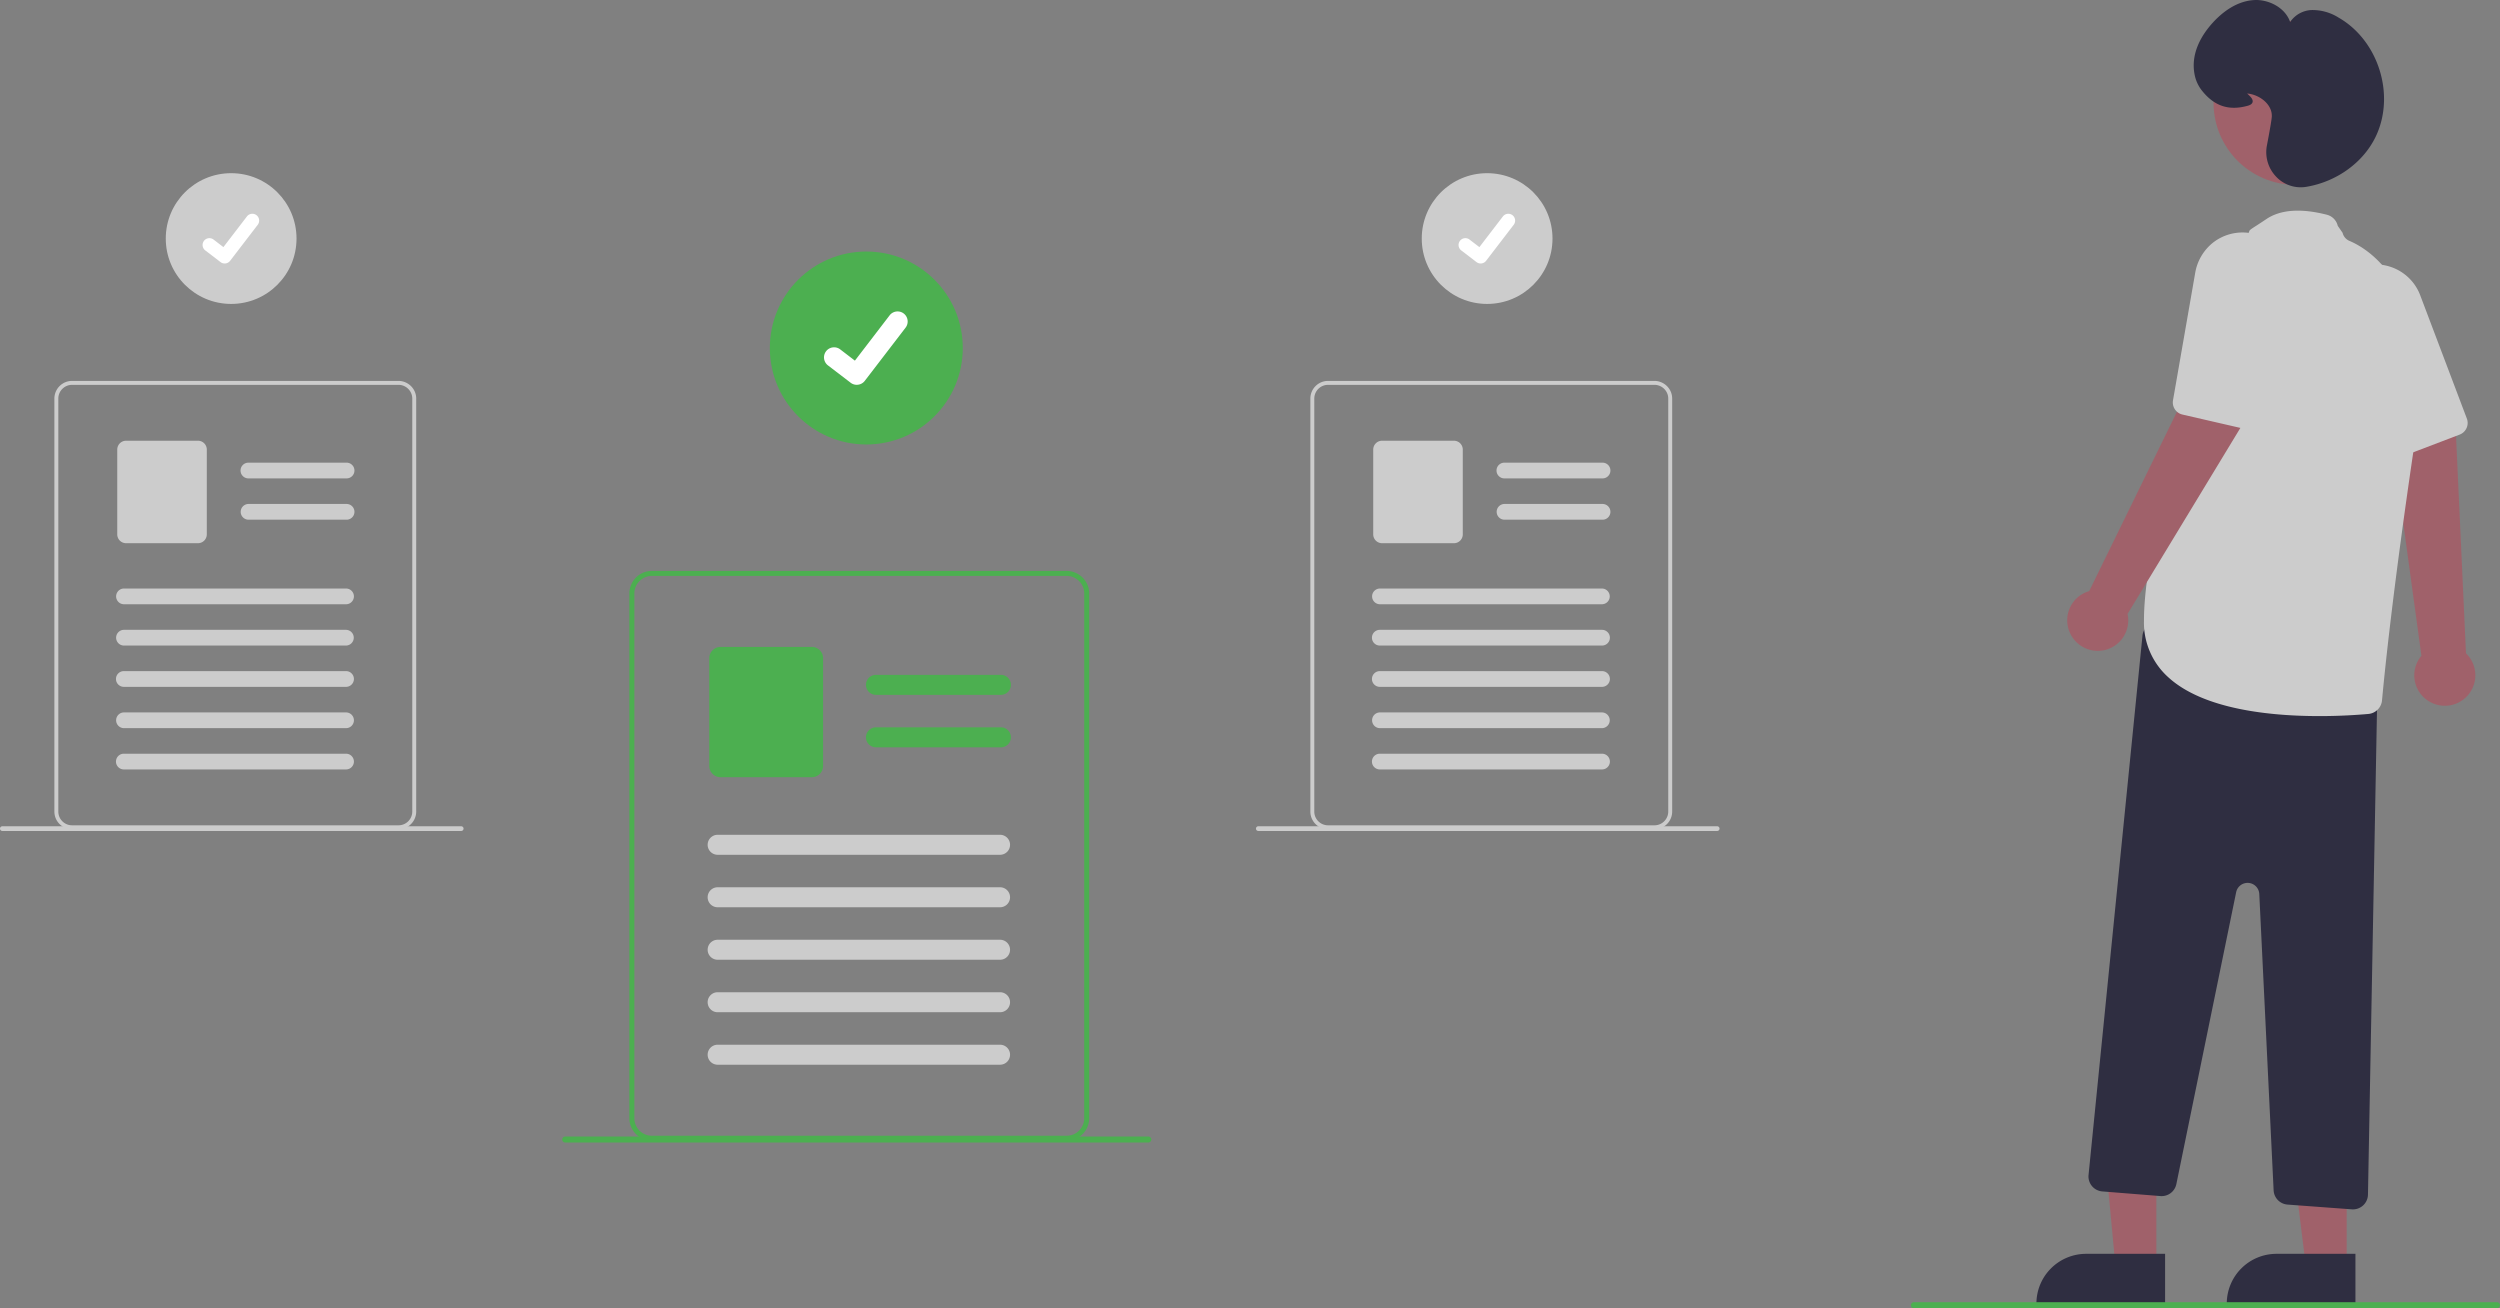<?xml version="1.0" encoding="utf-8"?>
<svg artist="Katerina Limpitsouni" height="437.462" role="img" source="https://undraw.co/" viewBox="0 0 836.004 437.462" width="836.004" xmlns="http://www.w3.org/2000/svg" xmlns:xlink="http://www.w3.org/1999/xlink"><rect x="0" y="0" width="836.004" height="437.462" fill="#808080" stroke="none"/><g data-name="Group 14" id="f59d61bb-6173-4011-886f-cab752b15cf5"><path d="M994.402,465.878a10.138,10.138,0,0,1-2.678-15.312l-10.57-77.264,22.019,1.081,3.457,75.363a10.192,10.192,0,0,1-12.228,16.132Z" data-name="Path 284" fill="#a0616a" id="ea601028-2261-4201-a5c6-6d1fee0209f8-2563" transform="translate(-181.998 -231.269)"/><path d="M1006.195,375.407a4.138,4.138,0,0,1-1.681,1.189l-19.788,7.552a4.157,4.157,0,0,1-5.281-2.194l-17.529-39.393a16.46,16.46,0,0,1-.805-11.649,16.01,16.01,0,0,1,12.185-10.924,15.269,15.269,0,0,1,6.578.093,15.947,15.947,0,0,1,11.461,9.963l15.585,41.2A4.166,4.166,0,0,1,1006.195,375.407Z" data-name="Path 285" fill="#ccc" id="bab8e504-63c3-4a02-b094-c521f4d0da0a-2564" transform="translate(-181.998 -231.269)"/><path d="M903.079,654.462h-13.691l-4.966-53.057,18.657.25Z" data-name="Path 286" fill="#a0616a" id="e3cfda6a-f51e-4c96-8af0-12d99ec512c5-2565" transform="translate(-181.998 -231.269)"/><path d="M879.609,650.551h26.4v16.625h-43.028a16.625,16.625,0,0,1,16.625-16.625h.003Z" data-name="Path 287" fill="#2f2e41" id="a90fb924-173c-4f4a-b9ae-ede5dff37993-2566" transform="translate(-181.998 -231.269)"/><path d="M966.733,654.463h-13.691l-6.513-52.808h20.206Z" data-name="Path 288" fill="#a0616a" id="f7d48866-455f-47a0-876b-9c2c9b7d2f2d-2567" transform="translate(-181.998 -231.269)"/><path d="M943.263,650.551h26.4v16.625h-43.028a16.625,16.625,0,0,1,16.625-16.625h.003Z" data-name="Path 289" fill="#2f2e41" id="ae80d259-143f-4a2f-8815-2d5111ab51c8-2568" transform="translate(-181.998 -231.269)"/><path d="M968.455,635.674l-21.5-1.592a5.032,5.032,0,0,1-4.655-4.768l-4.794-99.088a3.909,3.909,0,0,0-7.733-.6l-20,97.611a5.032,5.032,0,0,1-5.324,4l-19.438-1.555a5.025,5.025,0,0,1-4.609-5.409q.004-.049.009-.099l18.033-180.326a5.025,5.025,0,0,1,6.068-4.41l68.574,14.907a5.038,5.038,0,0,1,3.957,5l-3.193,171.412a5.028,5.028,0,0,1-5.013,4.932C968.71,635.688,968.583,635.683,968.455,635.674Z" data-name="Path 290" fill="#2f2e41" id="b7aaac11-5418-4b5b-a747-2fb27f89cd88-2569" transform="translate(-181.998 -231.269)"/><circle cx="767.645" cy="34.378" data-name="Ellipse 40" fill="#a0616a" id="eccc2a78-7d3a-4be1-aa48-fb8bb5d1e30a" r="27.428"/><path d="M907.087,457.756a24.525,24.525,0,0,1-8.145-18.835c0-39.422,34.123-127.5,35.192-130.243.1-.662,1-.948,5.728-4.139s11.542-3.684,20.257-1.458a5,5,0,0,1,3.629,3.706l1.621,2.342a3.9,3.9,0,0,0,2.27,2.687c7.028,2.961,29.368,16.615,21.755,68-7.071,47.733-9.941,75.8-10.846,85.659a5.015,5.015,0,0,1-4.547,4.54c-3.446.308-9.36.719-16.4.719C941.266,470.729,918.869,468.529,907.087,457.756Z" data-name="Path 291" fill="#ccc" id="a0a57a86-6e42-4b50-b3a1-f8a38df428dd-2570" transform="translate(-181.998 -231.269)"/><path d="M874.312,443.151a10.137,10.137,0,0,1,6.309-14.207l34.276-70.047,17.682,13.167-39.122,64.505a10.192,10.192,0,0,1-19.143,6.582Z" data-name="Path 292" fill="#a0616a" id="e2026d9f-0f48-4627-b939-bcbd235b248e-2571" transform="translate(-181.998 -231.269)"/><path d="M934.514,374.602a4.137,4.137,0,0,1-2.058.051l-20.64-4.755a4.157,4.157,0,0,1-3.163-4.764l7.4-42.478a16.461,16.461,0,0,1,5.822-10.122,16.011,16.011,0,0,1,16.205-2.281,15.269,15.269,0,0,1,5.41,3.742,15.947,15.947,0,0,1,3.965,14.659l-10.017,42.892a4.166,4.166,0,0,1-2.924,3.056Z" data-name="Path 293" fill="#ccc" id="aa5178ad-b05d-4950-85b1-a624717fe499-2572" transform="translate(-181.998 -231.269)"/><path d="M943.221,290.429a11.82,11.82,0,0,1-3.171-10.482c.956-5,1.518-8.275,1.625-9.466h0c.364-4.073-3.754-7.371-7.828-7.9-.158-.021-.29-.034-.4-.043.1.1.215.206.313.3.774.727,1.737,1.632,1.508,2.566-.138.562-.652.961-1.571,1.218-6.372,1.783-11.28.146-15.445-5.155a12.313,12.313,0,0,1-2.351-5.135c-1.492-7.32,2.483-13.56,6.081-17.505,2.967-3.253,7.776-7.2,13.841-7.54,4.716-.263,10.325,2.451,12,7.342a9.112,9.112,0,0,1,7.1-4,16.374,16.374,0,0,1,9.111,2.534c13.3,7.618,19.015,25.766,12.481,39.63-4.11,8.721-13.015,15.213-23.239,16.943a11.613,11.613,0,0,1-1.937.164,11.3,11.3,0,0,1-8.125-3.467Z" data-name="Path 294" fill="#2f2e41" id="f1455aca-238f-491a-b535-1c1a045e39f4-2573" transform="translate(-181.998 -231.269)"/></g><path d="M545.657,426.839a7.6,7.6,0,0,0-6.95-4.65h-138.725a7.524,7.524,0,0,0-7.52,7.52v175.5a7.524,7.524,0,0,0,7.52,7.52h138.73a7.53,7.53,0,0,0,7.52-7.52v-175.5a7.385,7.385,0,0,0-.57-2.87Zm-1.1,178.37a5.857,5.857,0,0,1-5.85,5.85h-138.725a5.851,5.851,0,0,1-5.85-5.849v-175.5a5.858,5.858,0,0,1,5.85-5.85h138.73a5.879,5.879,0,0,1,5.43,3.68,6.486,6.486,0,0,1,.22.66,5.801,5.801,0,0,1,.2,1.51Z" data-name="Path 336" fill="#4CAF50" id="f152a38b-6c6f-456c-96ce-4c801960ccf2-2574" transform="translate(-181.998 -231.269)"/><path d="M516.707,463.624H474.921a3.343,3.343,0,1,1,0-6.686h41.786a3.343,3.343,0,1,1,0,6.686Z" data-name="Path 337" fill="#4CAF50" id="fabca9b7-6499-499c-b0ba-e512eedfa0e6-2575" transform="translate(-181.998 -231.269)"/><path d="M516.707,481.174H474.921a3.343,3.343,0,1,1,0-6.686h41.786a3.343,3.343,0,1,1,0,6.686Z" data-name="Path 338" fill="#4CAF50" id="b1b2178d-f6c7-4a19-857a-cc93cc70df69-2576" transform="translate(-181.998 -231.269)"/><path d="M453.481,491.167h-30.537a3.765,3.765,0,0,1-3.761-3.761v-36.036a3.765,3.765,0,0,1,3.761-3.761h30.537a3.765,3.765,0,0,1,3.761,3.761v36.036A3.765,3.765,0,0,1,453.481,491.167Z" data-name="Path 339" fill="#4CAF50" id="bd84b5e9-e9c5-4886-bcfd-3c769a5bd20c-2577" transform="translate(-181.998 -231.269)"/><path d="M516.417,517.11h-94.436a3.343,3.343,0,0,1,0-6.686h94.436a3.343,3.343,0,1,1,0,6.686Z" data-name="Path 340" fill="#ccc" id="ad20b6ae-6256-4ad3-9ba5-bff6ef303c78-2578" transform="translate(-181.998 -231.269)"/><path d="M516.417,534.66h-94.436a3.343,3.343,0,0,1,0-6.686h94.436a3.343,3.343,0,1,1,0,6.686Z" data-name="Path 341" fill="#ccc" id="f5b31b5a-d389-4394-a0c3-430493f21651-2579" transform="translate(-181.998 -231.269)"/><path d="M516.417,552.21h-94.436a3.343,3.343,0,0,1,0-6.686h94.436a3.343,3.343,0,1,1,0,6.686Z" data-name="Path 342" fill="#ccc" id="e6b00d4f-f233-434b-82e7-f520ed55a592-2580" transform="translate(-181.998 -231.269)"/><path d="M516.417,569.76h-94.436a3.343,3.343,0,0,1,0-6.686h94.436a3.343,3.343,0,1,1,0,6.686Z" data-name="Path 343" fill="#ccc" id="f83e6214-6629-4e95-ad35-3c9b0c78a3d6-2581" transform="translate(-181.998 -231.269)"/><path d="M516.417,587.31h-94.436a3.343,3.343,0,0,1,0-6.686h94.436a3.343,3.343,0,1,1,0,6.686Z" data-name="Path 344" fill="#ccc" id="b83f14e7-a754-4235-a578-aebf681d4a1c-2582" transform="translate(-181.998 -231.269)"/><path d="M822.002,668.731h195a1,1,0,0,0,0-2h-195a1,1,0,0,0,0,2Z" data-name="Path 349" fill="#4CAF50" id="a38c097c-1c01-4356-80b1-56a89c2c58fa-2583" transform="translate(-181.998 -231.269)"/><circle cx="289.696" cy="116.373" data-name="Ellipse 44" fill="#4CAF50" id="af1d3ae0-b86a-44f8-8168-f2f371efc620" r="32.262"/><path d="M468.497,359.949a3.346,3.346,0,0,1-2.013-.669l-.036-.027-7.582-5.8a3.369,3.369,0,1,1,4.1-5.348l4.911,3.766,11.605-15.14a3.368,3.368,0,0,1,4.722-.624l.001.001-.072.1.074-.1a3.372,3.372,0,0,1,.623,4.723l-13.65,17.8a3.37,3.37,0,0,1-2.68,1.314Z" data-name="Path 395" fill="#fff" id="b4906b3b-71df-4c7e-84d8-52e6769e6d26-2584" transform="translate(-181.998 -231.269)"/><circle cx="77.296" cy="79.773" data-name="Ellipse 46" fill="#ccc" id="eb67bc87-0ab3-400d-9346-8836e9b135a0" r="21.862"/><path d="M257.127,319.381a2.268,2.268,0,0,1-1.364-.453l-.024-.018-5.138-3.934a2.283,2.283,0,0,1,2.776-3.624l3.328,2.552,7.864-10.256a2.282,2.282,0,0,1,3.199-.422l.001 0-.049.066.05-.065a2.285,2.285,0,0,1,.422,3.2l-9.25,12.064a2.283,2.283,0,0,1-1.816.891Z" data-name="Path 408" fill="#fff" id="a587243e-22a7-4e92-b127-7238b8715868-2585" transform="translate(-181.998 -231.269)"/><path d="M320.729,362.302a5.982,5.982,0,0,0-5.468-3.659h-109.161a5.92,5.92,0,0,0-5.917,5.917v138.093a5.92,5.92,0,0,0,5.917,5.917h109.161a5.925,5.925,0,0,0,5.917-5.917v-138.093A5.81,5.81,0,0,0,320.729,362.302Zm-.865,140.352a4.609,4.609,0,0,1-4.6,4.6h-109.164a4.6,4.6,0,0,1-4.6-4.6h0v-138.094a4.609,4.609,0,0,1,4.6-4.6h109.161a4.626,4.626,0,0,1,4.273,2.9,5.108,5.108,0,0,1,.173.519,4.559,4.559,0,0,1,.158,1.188Z" data-name="Path 410" fill="#ccc" id="b24c2fd4-5735-4a8b-b246-c12b52e11f5f-2586" transform="translate(-181.998 -231.269)"/><path d="M297.946,391.247h-32.88a2.63,2.63,0,0,1,0-5.261h32.879a2.631,2.631,0,0,1,0,5.261Z" data-name="Path 411" fill="#ccc" id="f030a160-4767-48dc-a1cd-6e8d6a87c559-2587" transform="translate(-181.998 -231.269)"/><path d="M297.946,405.057h-32.88a2.631,2.631,0,0,1,0-5.261h32.879a2.631,2.631,0,0,1,0,5.261Z" data-name="Path 412" fill="#ccc" id="f0576b91-fb67-46c0-9bc8-b0d78fa4e393-2588" transform="translate(-181.998 -231.269)"/><path d="M248.195,412.92h-24.028a2.962,2.962,0,0,1-2.959-2.959v-28.355a2.962,2.962,0,0,1,2.959-2.959h24.028a2.963,2.963,0,0,1,2.959,2.959v28.355a2.962,2.962,0,0,1-2.959,2.959Z" data-name="Path 413" fill="#ccc" id="bb47cdff-cafb-4bb6-bfa7-d7f244c106f8-2589" transform="translate(-181.998 -231.269)"/><path d="M297.717,433.333h-74.307a2.631,2.631,0,0,1,0-5.261h74.307a2.63,2.63,0,0,1,0,5.261Z" data-name="Path 414" fill="#ccc" id="b9c4730d-541e-403a-bfc4-7f597a133cff-2590" transform="translate(-181.998 -231.269)"/><path d="M297.717,447.147h-74.307a2.631,2.631,0,0,1,0-5.261h74.307a2.631,2.631,0,0,1,0,5.261Z" data-name="Path 415" fill="#ccc" id="b0b4ad5b-1090-4149-ad9f-38443074182d-2591" transform="translate(-181.998 -231.269)"/><path d="M297.717,460.952h-74.307a2.63,2.63,0,0,1,0-5.261h74.307a2.63,2.63,0,0,1,0,5.261Z" data-name="Path 416" fill="#ccc" id="a36ae105-a865-43f2-a38b-4a3728e49bb5-2592" transform="translate(-181.998 -231.269)"/><path d="M297.717,474.765h-74.307a2.631,2.631,0,0,1,0-5.261h74.307a2.63,2.63,0,0,1,0,5.261Z" data-name="Path 417" fill="#ccc" id="bd69ee89-5535-4e79-aba4-c83b03de0083-2593" transform="translate(-181.998 -231.269)"/><path d="M297.717,488.571h-74.307a2.63,2.63,0,0,1,0-5.261h74.307a2.63,2.63,0,1,1,0,5.261Z" data-name="Path 418" fill="#ccc" id="a075ca9b-1e14-49c6-b2ff-3fb4066a82fb-2594" transform="translate(-181.998 -231.269)"/><path d="M182.789,509.147h153.434a.787.787,0,0,0,0-1.574h-153.434a.787.787,0,1,0-.009,1.574Z" data-name="Path 419" fill="#ccc" id="b99f005d-5535-4af5-95d9-44a7a4f0c0b8-2595" transform="translate(-181.998 -231.269)"/><circle cx="497.296" cy="79.773" data-name="Ellipse 46" fill="#ccc" id="b1c5fac5-a790-403a-b8d0-31ae0bc4b4ba" r="21.862"/><path d="M677.127,319.381a2.268,2.268,0,0,1-1.364-.453l-.024-.018-5.138-3.934a2.283,2.283,0,0,1,2.776-3.624l3.328,2.552,7.864-10.256a2.282,2.282,0,0,1,3.199-.422l.001 0-.049.066.05-.065a2.285,2.285,0,0,1,.422,3.2l-9.25,12.064a2.283,2.283,0,0,1-1.816.891Z" data-name="Path 408" fill="#fff" id="a5ae1e6c-de0b-426c-a811-1990f7b7ccda-2596" transform="translate(-181.998 -231.269)"/><path d="M740.729,362.302a5.982,5.982,0,0,0-5.468-3.659h-109.161a5.92,5.92,0,0,0-5.917,5.917v138.093a5.92,5.92,0,0,0,5.917,5.917h109.161a5.925,5.925,0,0,0,5.917-5.917v-138.093A5.81,5.81,0,0,0,740.729,362.302Zm-.865,140.352a4.609,4.609,0,0,1-4.6,4.6h-109.164a4.6,4.6,0,0,1-4.6-4.6h0v-138.094a4.609,4.609,0,0,1,4.6-4.6h109.161a4.626,4.626,0,0,1,4.273,2.9,5.108,5.108,0,0,1,.173.519,4.559,4.559,0,0,1,.158,1.188Z" data-name="Path 410" fill="#ccc" id="e481f25f-f0ef-423d-9e4a-b2d79b6febf5-2597" transform="translate(-181.998 -231.269)"/><path d="M717.946,391.247h-32.88a2.63,2.63,0,0,1,0-5.261h32.879a2.631,2.631,0,0,1,0,5.261Z" data-name="Path 411" fill="#ccc" id="a5b052e7-0a6d-48d5-ba9e-291ff1ca3bfd-2598" transform="translate(-181.998 -231.269)"/><path d="M717.946,405.057h-32.88a2.631,2.631,0,0,1,0-5.261h32.879a2.631,2.631,0,0,1,0,5.261Z" data-name="Path 412" fill="#ccc" id="bd247f09-cb3d-4df5-9c12-787ea9e72b07-2599" transform="translate(-181.998 -231.269)"/><path d="M668.195,412.92h-24.028a2.962,2.962,0,0,1-2.959-2.959v-28.355a2.962,2.962,0,0,1,2.959-2.959h24.028a2.963,2.963,0,0,1,2.959,2.959v28.355a2.962,2.962,0,0,1-2.959,2.959Z" data-name="Path 413" fill="#ccc" id="b3d7a89f-9ffc-4079-aa15-40ad611f9a98-2600" transform="translate(-181.998 -231.269)"/><path d="M717.717,433.333h-74.307a2.631,2.631,0,0,1,0-5.261h74.307a2.631,2.631,0,0,1,0,5.261Z" data-name="Path 414" fill="#ccc" id="e1bf4aca-fc8d-43da-a727-289201e2eac7-2601" transform="translate(-181.998 -231.269)"/><path d="M717.717,447.147h-74.307a2.63,2.63,0,0,1,0-5.261h74.307a2.63,2.63,0,0,1,0,5.261Z" data-name="Path 415" fill="#ccc" id="b286f981-abb8-47cd-9209-f09770ef33ad-2602" transform="translate(-181.998 -231.269)"/><path d="M717.717,460.952h-74.307a2.63,2.63,0,0,1,0-5.261h74.307a2.63,2.63,0,1,1,0,5.261Z" data-name="Path 416" fill="#ccc" id="ad15bc08-a918-4115-a327-9a31c97a6753-2603" transform="translate(-181.998 -231.269)"/><path d="M717.717,474.765h-74.307a2.631,2.631,0,0,1,0-5.261h74.307a2.631,2.631,0,0,1,0,5.261Z" data-name="Path 417" fill="#ccc" id="a508ff04-1989-4f94-915f-90cf16933556-2604" transform="translate(-181.998 -231.269)"/><path d="M717.717,488.571h-74.307a2.63,2.63,0,1,1,0-5.261h74.307a2.63,2.63,0,1,1,0,5.261Z" data-name="Path 418" fill="#ccc" id="e65b0501-2d31-4d85-b27f-ea92835ed026-2605" transform="translate(-181.998 -231.269)"/><path d="M602.789,509.147h153.434a.787.787,0,0,0,0-1.574h-153.434a.787.787,0,1,0-.009,1.574Z" data-name="Path 419" fill="#ccc" id="a3e956aa-8abe-48aa-ba4a-17518f20fda0-2606" transform="translate(-181.998 -231.269)"/><path d="M371.002,613.328h195a1,1,0,0,0,0-2h-195a1,1,0,0,0,0,2Z" data-name="Path 420" fill="#4CAF50" id="b01c4841-6b77-41d3-9bc6-bba4643c130f-2607" transform="translate(-181.998 -231.269)"/></svg>